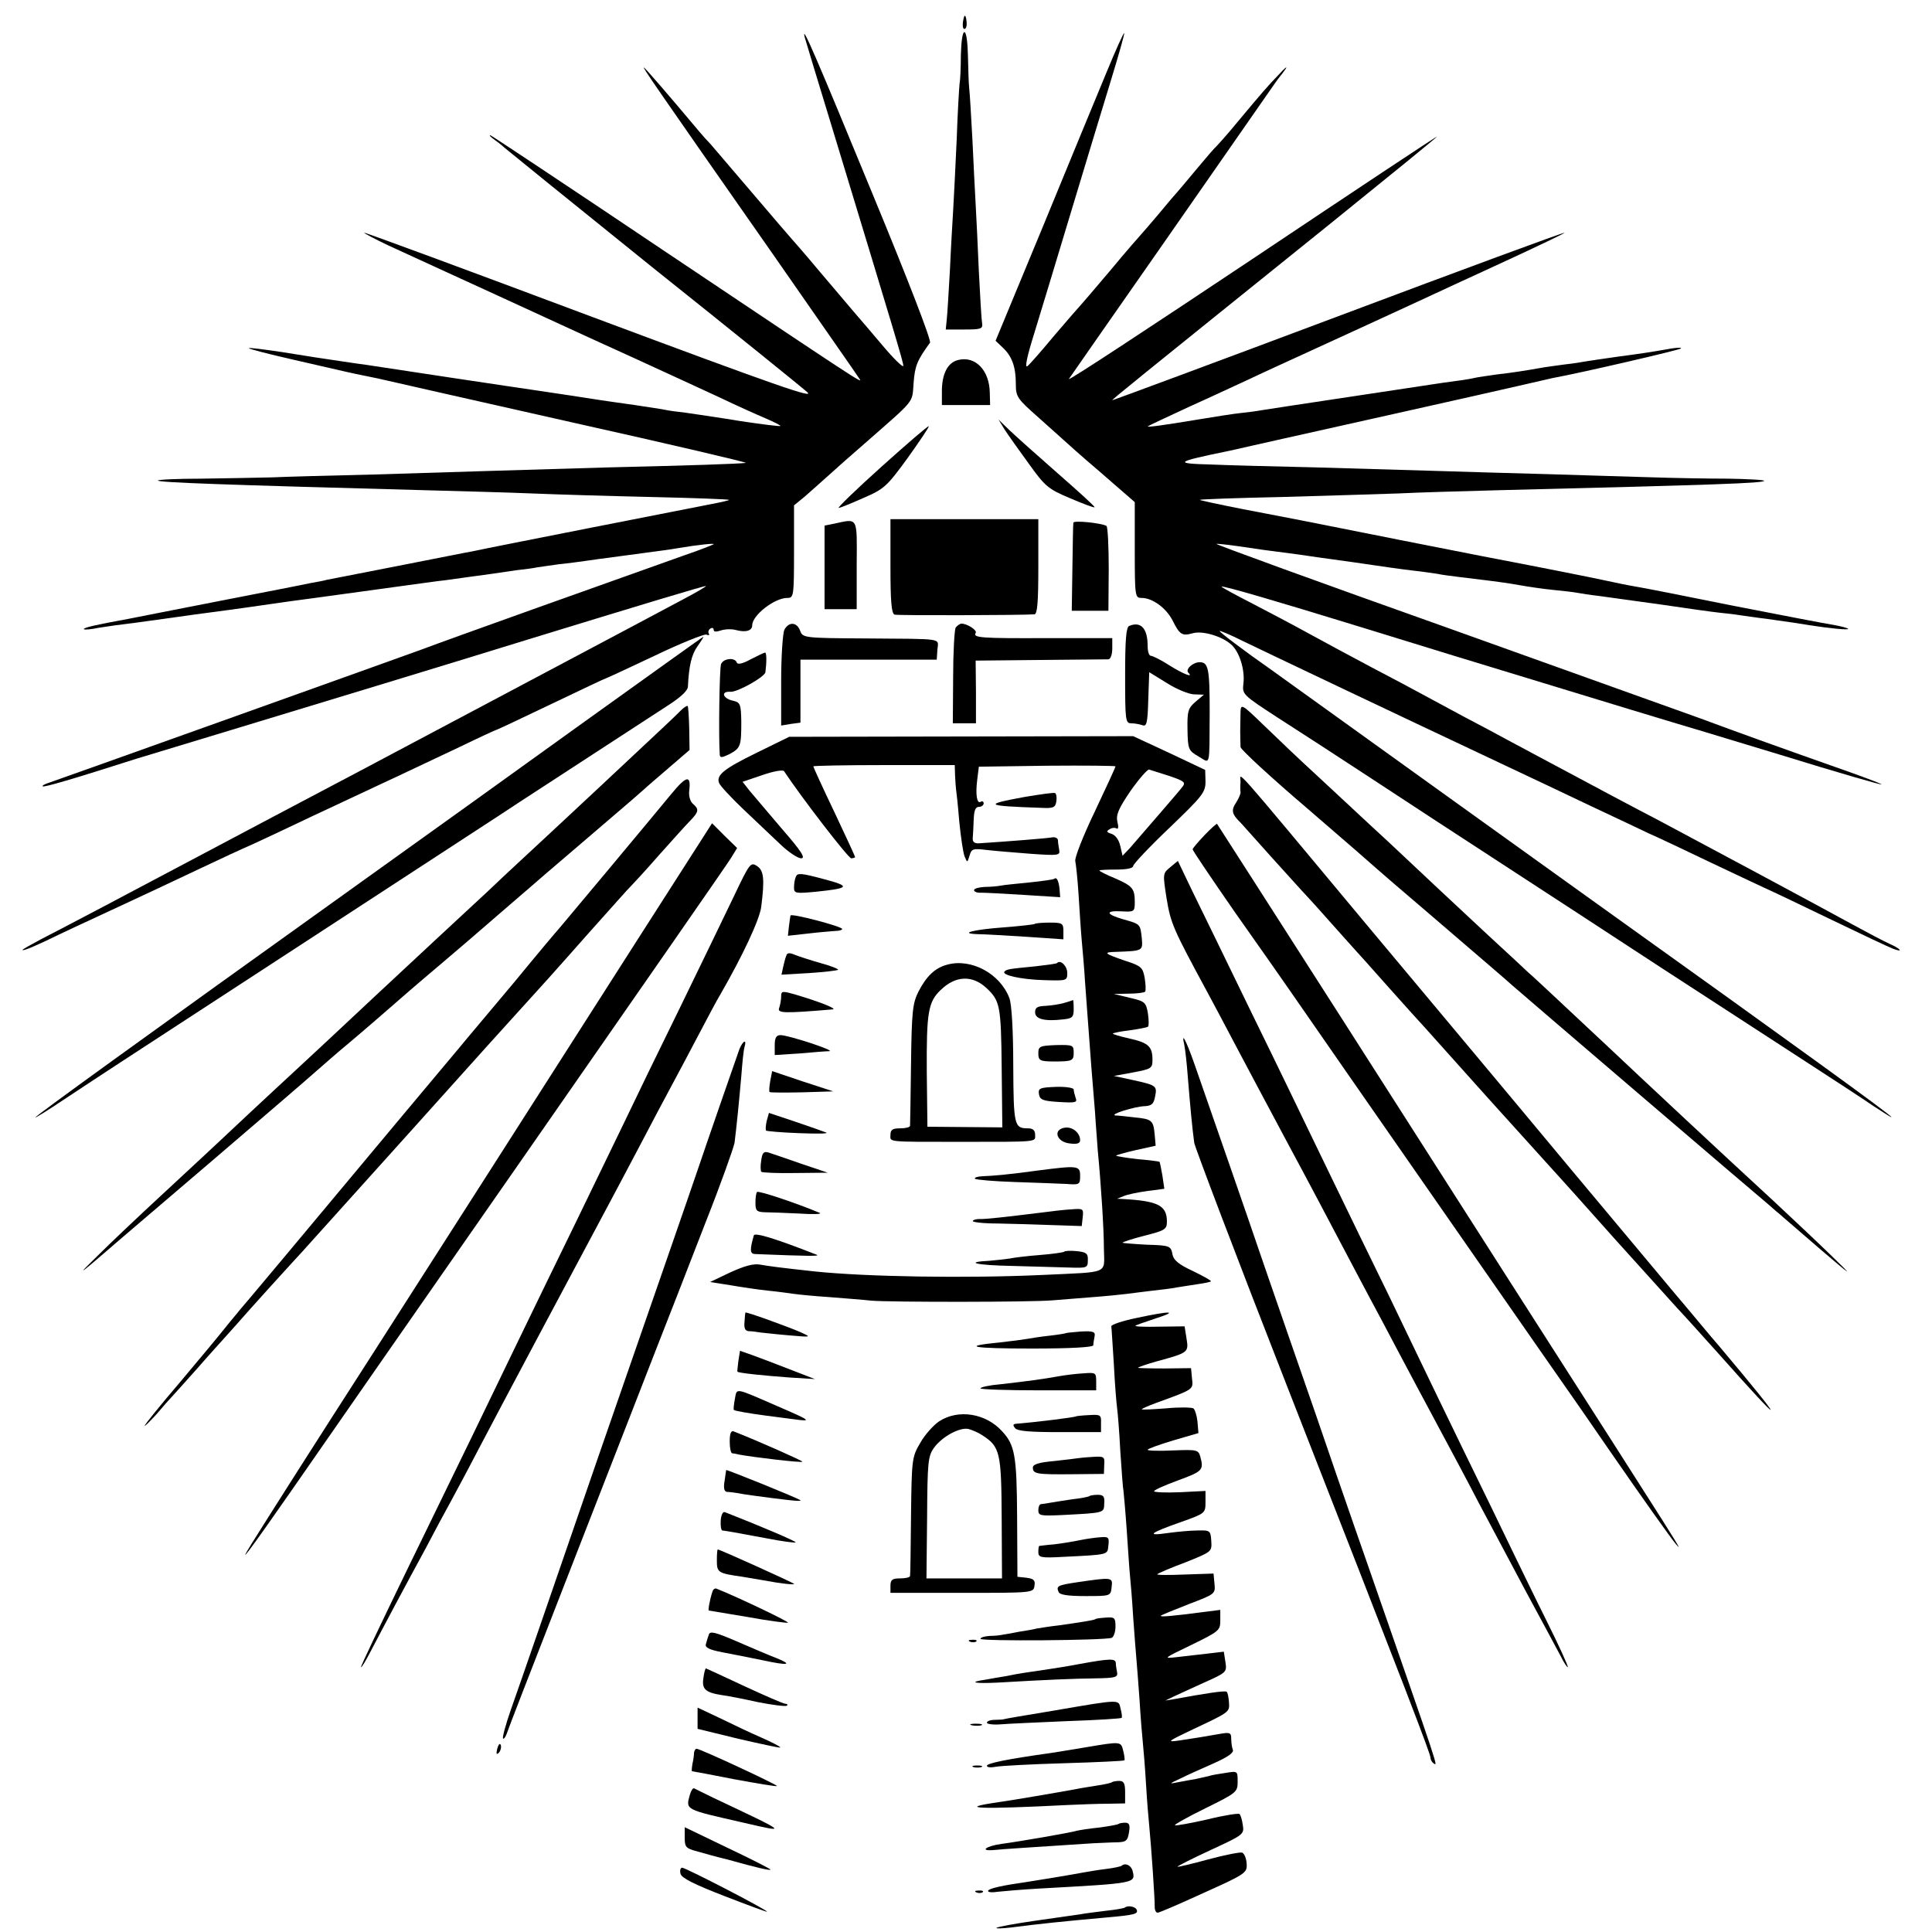 <?xml version="1.0" standalone="no"?>
<!DOCTYPE svg PUBLIC "-//W3C//DTD SVG 20010904//EN"
 "http://www.w3.org/TR/2001/REC-SVG-20010904/DTD/svg10.dtd">
<svg version="1.0" xmlns="http://www.w3.org/2000/svg"
 width="601pt" height="601pt" viewBox="0 0 601 601"
 preserveAspectRatio="xMidYMid meet">
<g transform="translate(0,601) scale(0.1,-0.1)"
fill="#000000" stroke="none">
<path d="M2999 5958 c-6 -21 -5 -38 1 -38 5 0 8 9 7 20 -1 17 -5 26 -8 18z"/>
<path d="M2503 5895 c3 -11 44 -146 91 -300 192 -632 216 -711 216 -723 0 -7
-30 22 -66 65 -36 43 -76 89 -88 103 -12 14 -59 70 -106 125 -46 55 -87 102
-90 105 -3 3 -57 66 -120 140 -63 74 -121 142 -129 151 -9 9 -25 27 -36 40
-87 104 -169 199 -172 199 -4 0 26 -44 398 -576 146 -210 269 -386 273 -393
10 -15 5 -12 -616 404 -287 193 -527 352 -532 354 -6 1 0 -5 14 -15 14 -10 27
-21 30 -24 3 -3 208 -169 455 -368 248 -198 466 -374 485 -391 29 -24 -89 17
-670 234 -387 145 -706 263 -707 261 -2 -1 32 -19 74 -39 140 -64 226 -104
338 -155 61 -28 144 -66 185 -85 41 -19 152 -70 245 -112 94 -43 213 -98 265
-122 52 -25 117 -54 143 -65 26 -11 46 -22 45 -23 -2 -2 -57 5 -124 15 -66 11
-143 22 -170 26 -27 3 -56 7 -64 9 -8 2 -51 8 -95 15 -44 6 -91 13 -105 15
-37 6 -150 23 -191 29 -20 3 -143 21 -275 41 -131 20 -250 38 -264 40 -14 2
-45 6 -70 10 -82 12 -94 14 -194 30 -54 8 -100 14 -102 12 -2 -2 60 -18 139
-36 175 -40 172 -40 227 -51 25 -5 54 -11 65 -14 11 -3 270 -61 575 -130 305
-68 548 -125 540 -126 -27 -3 -171 -8 -430 -14 -140 -4 -307 -9 -370 -11 -63
-2 -223 -7 -355 -11 -132 -3 -276 -7 -320 -9 -44 -1 -143 -3 -219 -4 -77 0
-137 -3 -135 -6 7 -6 201 -13 834 -30 110 -3 259 -7 330 -10 72 -3 238 -8 370
-11 132 -3 241 -7 243 -9 2 -1 -23 -7 -55 -13 -46 -9 -684 -134 -743 -147 -8
-1 -112 -22 -230 -45 -118 -23 -219 -43 -225 -44 -5 -2 -28 -6 -50 -10 -22 -5
-152 -30 -290 -57 -137 -27 -261 -51 -275 -54 -98 -18 -134 -26 -139 -31 -3
-3 10 -3 29 0 19 4 51 8 70 11 19 2 87 11 150 20 63 9 129 18 145 20 70 9 174
24 215 30 14 2 63 9 110 15 110 15 124 17 255 35 61 8 128 18 150 20 41 6 102
14 145 20 14 2 48 7 75 11 28 3 57 7 65 9 8 1 40 6 70 10 30 3 66 8 80 10 14
2 63 9 110 15 126 17 152 20 180 25 59 10 115 16 110 12 -3 -2 -43 -18 -90
-34 -267 -95 -730 -260 -820 -294 -138 -50 -1128 -404 -1158 -414 -13 -4 -22
-9 -19 -11 3 -4 95 23 292 86 33 10 182 55 330 100 294 89 688 209 885 270
349 107 554 169 556 167 2 -1 -32 -21 -74 -43 -76 -41 -797 -423 -1002 -532
-150 -79 -411 -217 -505 -267 -188 -100 -431 -228 -486 -256 -32 -17 -59 -32
-59 -34 0 -5 47 15 120 51 30 14 83 39 118 55 146 68 194 90 316 148 70 33
130 61 131 61 1 0 54 24 117 54 63 30 148 70 189 89 133 62 252 118 368 173
62 30 114 54 116 54 2 0 78 36 170 80 92 44 168 80 170 80 2 0 70 32 151 70
81 39 154 68 161 66 8 -3 11 -2 8 3 -3 5 -1 12 5 16 5 3 10 2 10 -4 0 -7 8 -7
23 -2 12 4 33 5 47 1 30 -8 50 -2 50 15 0 31 69 85 109 85 20 0 21 5 21 144
l0 144 33 27 c17 15 50 44 72 64 22 20 76 68 120 106 155 136 142 120 147 184
4 53 11 70 51 125 5 6 -68 195 -178 461 -177 430 -222 534 -212 490z"/>
<path d="M2989 5838 c0 -40 -2 -80 -4 -88 -1 -8 -6 -87 -9 -175 -4 -88 -9
-187 -11 -220 -2 -33 -7 -116 -10 -185 -4 -69 -8 -139 -10 -155 l-3 -30 58 0
c52 0 58 2 55 20 -2 11 -6 83 -10 160 -3 77 -8 172 -10 210 -2 39 -7 129 -10
200 -4 72 -8 144 -10 160 -2 17 -3 63 -4 103 -1 41 -5 72 -11 72 -6 0 -10 -31
-11 -72z"/>
<path d="M3443 5787 c-28 -67 -117 -283 -198 -480 l-148 -357 22 -21 c29 -27
41 -60 41 -113 0 -41 4 -46 73 -107 39 -35 74 -66 77 -69 3 -3 53 -48 113 -99
l107 -93 0 -149 c0 -145 1 -149 21 -149 34 0 76 -31 96 -69 23 -46 30 -50 63
-41 30 9 91 -9 120 -35 26 -23 43 -79 38 -121 -4 -34 -3 -35 106 -106 61 -39
192 -124 291 -189 99 -65 282 -185 407 -266 125 -81 348 -227 495 -323 148
-96 340 -221 428 -278 88 -57 194 -126 235 -154 143 -94 4 9 -454 338 -254
182 -639 458 -856 614 -217 156 -470 338 -562 404 -93 65 -166 121 -164 123 1
2 34 -12 72 -31 66 -32 459 -219 801 -380 87 -41 214 -101 283 -134 69 -32
150 -71 180 -85 30 -13 114 -53 185 -87 72 -34 150 -71 174 -82 25 -11 119
-56 210 -100 91 -44 176 -84 189 -89 34 -13 26 -1 -10 15 -18 8 -69 35 -113
59 -100 55 -492 265 -605 325 -75 39 -160 84 -457 243 -40 22 -108 58 -150 80
-43 23 -100 54 -128 69 -27 15 -99 53 -160 85 -60 32 -148 79 -195 105 -47 26
-127 68 -177 94 -51 26 -93 49 -93 51 0 5 168 -44 444 -129 61 -19 185 -57
276 -85 566 -173 667 -203 680 -207 8 -2 160 -48 338 -102 178 -55 320 -96
315 -92 -4 4 -75 30 -158 59 -156 55 -295 105 -405 146 -36 13 -390 140 -787
282 -397 141 -721 259 -719 261 2 1 32 -2 67 -7 59 -9 88 -13 189 -26 19 -3
96 -14 170 -24 74 -11 158 -23 186 -26 28 -3 61 -8 75 -10 13 -3 44 -7 69 -10
25 -3 65 -8 90 -11 25 -3 68 -9 95 -14 28 -5 75 -12 106 -15 31 -3 65 -7 75
-9 11 -2 42 -7 69 -10 28 -4 115 -16 195 -27 80 -12 160 -23 179 -25 19 -2 48
-5 65 -8 17 -2 54 -8 81 -11 71 -10 106 -15 135 -20 56 -9 124 -16 119 -11 -3
3 -23 8 -45 12 -21 3 -160 30 -309 59 -148 30 -286 57 -305 60 -19 3 -64 12
-100 20 -36 8 -207 42 -380 75 -173 34 -371 73 -440 87 -145 29 -126 25 -303
59 -76 15 -136 28 -135 29 2 2 118 6 258 9 140 4 302 9 360 11 58 3 197 7 310
10 689 17 820 22 828 29 3 3 -48 6 -114 7 -65 0 -168 2 -229 4 -60 2 -209 6
-330 10 -121 3 -276 8 -345 10 -69 2 -237 7 -375 11 -137 3 -285 7 -327 9
-119 3 -112 8 48 41 7 1 45 10 85 19 41 9 81 18 89 20 54 12 663 148 731 164
47 11 96 22 109 25 88 16 394 87 399 92 3 3 -10 3 -29 0 -68 -12 -96 -16 -171
-26 -41 -6 -84 -12 -95 -14 -10 -2 -41 -7 -69 -10 -27 -4 -61 -8 -75 -11 -40
-7 -82 -14 -135 -20 -27 -4 -57 -8 -65 -10 -8 -2 -35 -7 -60 -10 -25 -3 -56
-8 -70 -10 -14 -2 -133 -20 -265 -40 -132 -20 -253 -38 -270 -41 -16 -3 -47
-7 -67 -9 -20 -2 -77 -11 -125 -19 -121 -20 -166 -26 -162 -22 2 2 60 29 129
61 69 31 152 70 185 85 33 16 121 56 195 90 174 80 249 114 335 154 39 18 157
73 262 121 106 49 192 90 190 91 -2 2 -319 -115 -705 -260 -386 -145 -702
-262 -702 -261 0 3 57 49 678 549 182 147 332 269 332 271 0 2 -259 -170 -576
-382 -318 -212 -573 -380 -569 -372 5 7 134 193 288 413 154 221 298 428 321
461 23 33 43 62 46 65 3 3 11 14 19 25 7 11 -2 4 -20 -16 -36 -37 -53 -57
-134 -154 -27 -33 -55 -64 -61 -70 -6 -5 -35 -39 -65 -75 -30 -36 -56 -67 -59
-70 -3 -3 -28 -32 -55 -65 -28 -33 -53 -62 -56 -65 -3 -3 -46 -52 -94 -110
-49 -58 -91 -107 -94 -110 -3 -3 -39 -44 -79 -91 -40 -48 -78 -92 -86 -98 -9
-7 -1 31 21 101 19 62 70 230 113 373 43 143 99 327 124 409 25 82 45 151 43
153 -2 1 -26 -52 -54 -120z"/>
<path d="M2980 4890 c-32 -8 -50 -43 -50 -97 l0 -43 75 0 75 0 -1 38 c-1 70
-45 116 -99 102z"/>
<path d="M3125 4674 c11 -17 45 -65 75 -106 51 -71 60 -79 129 -108 40 -17 74
-30 76 -28 2 2 -50 49 -114 105 -64 56 -132 117 -151 135 l-34 33 19 -31z"/>
<path d="M2743 4559 c-79 -71 -139 -129 -134 -129 4 0 39 14 77 31 65 28 73
36 138 125 37 52 67 96 65 98 -2 2 -68 -55 -146 -125z"/>
<path d="M2770 4249 c0 -109 3 -148 13 -151 10 -3 392 -2 435 1 9 1 12 38 12
149 l0 147 -230 0 -230 0 0 -146z"/>
<path d="M2595 4381 l-30 -6 0 -130 0 -130 50 0 50 0 0 138 c1 152 5 144 -70
128z"/>
<path d="M3339 4384 c-1 -5 -2 -69 -3 -141 l-2 -133 57 0 57 0 1 130 c0 71 -3
131 -7 134 -16 9 -102 18 -103 10z"/>
<path d="M2440 4051 c-5 -11 -10 -82 -10 -159 l0 -139 30 5 30 4 0 98 0 98
212 0 212 0 2 31 c3 37 25 33 -225 35 -191 1 -194 2 -202 24 -10 27 -35 29
-49 3z"/>
<path d="M2973 4058 c-4 -7 -8 -77 -8 -155 l-1 -143 36 0 36 0 0 98 -1 97 200
2 c110 1 206 2 213 2 7 1 12 15 12 34 l0 32 -202 0 c-207 -1 -232 1 -223 16 6
8 -26 29 -44 29 -5 0 -13 -6 -18 -12z"/>
<path d="M3513 4063 c-10 -3 -13 -44 -13 -154 0 -140 1 -149 19 -149 11 0 26
-3 35 -6 13 -5 16 7 18 80 l3 85 55 -34 c30 -19 69 -35 85 -35 l30 -1 -26 -22
c-23 -20 -26 -29 -25 -86 1 -62 3 -66 34 -84 38 -22 34 -39 35 139 0 134 -4
154 -31 154 -22 0 -46 -23 -35 -33 16 -16 -14 -5 -59 23 -26 17 -53 30 -58 30
-6 0 -10 14 -10 31 0 54 -21 77 -57 62z"/>
<path d="M1814 3762 c-204 -147 -505 -363 -670 -481 -732 -524 -1034 -743
-1034 -747 0 -2 39 22 88 55 48 32 132 87 187 123 55 36 316 206 580 378 264
172 532 347 595 388 63 42 192 125 285 186 94 61 198 129 232 151 42 27 63 47
63 60 3 62 11 99 30 125 12 17 20 30 18 29 -2 0 -170 -121 -374 -267z"/>
<path d="M2335 3959 c-25 -14 -41 -17 -43 -10 -6 17 -42 13 -49 -5 -5 -13 -8
-228 -4 -282 1 -10 7 -9 30 2 35 19 37 25 37 101 -1 54 -3 60 -25 65 -33 7
-40 30 -9 28 21 -2 107 46 109 61 4 31 4 61 -1 61 -3 0 -23 -10 -45 -21z"/>
<path d="M2119 3801 c-8 -9 -75 -72 -149 -141 -74 -69 -163 -153 -199 -186
-36 -34 -82 -76 -101 -94 -19 -18 -89 -82 -154 -144 -66 -61 -134 -124 -152
-141 -172 -160 -264 -246 -298 -278 -23 -22 -88 -82 -145 -135 -58 -54 -121
-112 -140 -130 -20 -19 -63 -59 -96 -90 -34 -32 -117 -109 -185 -172 -68 -63
-156 -146 -195 -185 -67 -65 -63 -64 25 12 19 17 166 142 325 278 160 137 308
264 330 284 23 20 67 59 100 86 57 48 127 109 190 164 16 14 62 53 101 86 39
33 122 104 185 159 63 54 125 108 139 120 25 21 209 179 264 226 16 14 34 30
40 35 6 6 40 35 76 66 l65 56 -1 67 c-1 37 -3 68 -5 70 -2 1 -11 -4 -20 -13z"/>
<path d="M3859 3796 c0 -14 -1 -42 -1 -61 0 -19 1 -41 1 -49 1 -8 94 -94 209
-192 114 -98 209 -181 212 -184 3 -3 70 -61 150 -129 164 -141 258 -221 274
-236 13 -12 762 -653 795 -680 13 -11 28 -25 35 -30 6 -6 63 -54 126 -109 104
-89 108 -91 39 -24 -41 40 -124 118 -183 173 -60 55 -125 116 -146 135 -21 19
-93 87 -161 150 -68 63 -161 151 -208 195 -205 192 -236 221 -247 230 -6 6
-62 58 -125 116 -63 59 -130 121 -149 139 -19 18 -93 87 -164 154 -72 66 -159
148 -195 181 -102 94 -124 116 -195 184 -62 60 -66 62 -67 37z"/>
<path d="M2355 3669 c-102 -50 -128 -70 -118 -95 3 -8 37 -45 76 -82 39 -37
91 -86 115 -109 25 -24 54 -43 64 -43 15 0 1 22 -59 91 -43 50 -88 104 -101
119 l-22 28 62 21 c34 12 64 17 67 12 53 -80 199 -270 209 -271 6 0 12 2 12 4
0 2 -29 65 -65 141 -36 75 -65 139 -65 141 0 2 99 4 220 4 l220 0 1 -32 c1
-18 2 -37 3 -43 1 -5 6 -50 10 -100 5 -49 12 -99 17 -110 8 -19 8 -19 15 3 6
22 11 23 53 18 25 -3 87 -8 138 -12 86 -6 91 -5 88 12 -2 11 -4 24 -4 31 -1 6
-9 10 -19 8 -15 -3 -144 -13 -222 -18 -18 -2 -25 3 -24 16 1 9 2 35 3 57 1 28
5 40 16 40 8 0 15 5 15 11 0 5 -4 8 -9 5 -12 -8 -17 22 -11 69 l5 40 213 3
c116 1 212 0 212 -2 0 -3 -29 -66 -65 -142 -36 -75 -63 -144 -60 -153 2 -9 7
-54 10 -101 3 -47 7 -112 10 -145 3 -33 8 -89 10 -125 4 -58 8 -106 20 -270 2
-25 7 -85 11 -135 3 -49 8 -106 9 -125 10 -103 19 -243 19 -304 1 -81 21 -72
-189 -82 -236 -11 -551 -6 -712 11 -101 11 -140 16 -168 21 -21 4 -49 -4 -93
-24 l-63 -30 63 -10 c35 -6 88 -14 118 -17 30 -3 66 -8 80 -10 14 -2 63 -7
110 -10 47 -4 105 -8 130 -11 58 -5 499 -5 565 1 28 2 84 7 125 10 41 3 89 8
105 10 17 2 53 7 80 10 28 3 61 7 75 10 14 2 43 7 64 10 22 3 41 7 43 9 2 2
-23 16 -56 32 -45 21 -61 34 -64 54 -5 24 -9 26 -79 28 -40 2 -74 5 -76 6 -1
2 29 12 68 22 64 16 70 20 70 44 0 50 -28 64 -135 70 l-20 1 20 8 c11 5 44 12
74 16 l53 7 -6 41 c-4 23 -8 42 -9 43 -1 1 -31 5 -67 8 -35 4 -66 9 -68 11 -2
1 25 9 60 17 l63 14 -3 34 c-4 44 -8 49 -62 54 -25 3 -52 6 -60 6 -21 3 60 28
91 29 21 1 28 7 32 29 7 34 5 36 -68 52 l-60 13 60 11 c54 10 60 13 60 36 1
44 -12 56 -70 69 -31 7 -55 14 -53 16 2 2 26 7 53 10 28 4 53 9 56 11 3 2 3
20 0 41 -6 35 -9 38 -56 49 l-50 12 46 1 c25 0 48 3 51 6 3 3 2 22 -1 42 -6
33 -10 38 -60 54 -67 23 -71 27 -29 28 83 3 83 3 80 41 -5 46 -4 45 -57 60
-56 16 -58 28 -5 25 38 -2 40 -1 40 29 0 42 -7 50 -62 74 -27 11 -48 22 -48
24 0 2 24 3 52 3 32 0 53 4 53 11 0 6 51 60 113 119 103 99 112 110 112 144
l-1 36 -112 53 -112 52 -535 -1 -535 -1 -100 -49z m1283 -73 c47 -16 51 -20
40 -34 -12 -16 -120 -140 -164 -191 l-22 -23 -7 30 c-4 19 -15 34 -27 38 -16
5 -17 8 -7 14 7 5 17 6 22 3 6 -4 7 5 3 20 -5 22 3 41 41 97 27 38 53 68 58
66 6 -2 34 -11 63 -20z"/>
<path d="M2089 3541 c-55 -67 -323 -388 -347 -416 -10 -11 -74 -87 -142 -170
-69 -82 -135 -161 -147 -175 -11 -14 -104 -124 -205 -245 -276 -331 -492 -589
-503 -601 -5 -7 -26 -31 -45 -55 -19 -24 -83 -101 -142 -171 -60 -70 -108
-130 -108 -133 0 -3 17 14 38 37 20 24 39 45 42 48 3 3 39 43 80 89 41 47 82
92 90 101 8 9 45 50 81 91 37 41 79 88 94 104 15 17 44 48 64 70 20 22 178
198 351 390 173 193 319 355 325 361 53 58 109 120 214 239 69 77 129 145 135
150 6 6 45 48 86 95 41 46 85 95 98 108 26 27 27 35 7 52 -8 7 -13 24 -11 40
6 50 -8 48 -55 -9z"/>
<path d="M3859 3578 c-1 -13 -1 -27 0 -32 1 -4 -5 -19 -14 -33 -16 -24 -13
-36 15 -63 3 -3 45 -50 94 -105 50 -55 92 -102 95 -105 3 -3 42 -45 86 -95 44
-49 82 -92 85 -95 3 -3 41 -45 85 -95 44 -49 82 -92 85 -95 3 -3 64 -70 135
-150 72 -80 134 -150 140 -156 5 -6 44 -48 85 -94 41 -46 80 -88 85 -94 6 -6
91 -101 189 -211 99 -110 187 -207 195 -216 9 -9 66 -72 126 -139 215 -242
218 -233 5 20 -34 39 -82 98 -139 165 -9 11 -154 184 -322 385 -167 201 -455
545 -639 765 -436 523 -390 470 -391 443z"/>
<path d="M3188 3531 c-131 -24 -125 -28 51 -34 38 -2 44 1 47 20 2 12 0 24 -4
26 -4 2 -46 -4 -94 -12z"/>
<path d="M1980 3082 c-342 -535 -612 -958 -823 -1287 -180 -280 -301 -470
-373 -585 -51 -82 -9 -26 124 165 65 94 394 567 732 1052 338 486 624 897 634
914 l19 31 -39 38 -39 39 -235 -367z"/>
<path d="M3747 3412 c-20 -21 -37 -41 -37 -44 0 -4 59 -91 131 -195 73 -103
151 -215 174 -248 184 -266 648 -932 775 -1115 87 -124 184 -264 216 -311 105
-152 189 -270 207 -292 28 -33 21 -23 -498 788 -67 105 -303 474 -524 820
-222 347 -404 631 -405 632 -1 2 -19 -14 -39 -35z"/>
<path d="M2283 3222 c-28 -59 -104 -215 -168 -347 -65 -132 -141 -289 -170
-350 -29 -60 -99 -204 -155 -320 -114 -233 -232 -478 -320 -660 -32 -66 -124
-255 -204 -419 -80 -165 -145 -301 -143 -302 2 -2 15 20 30 49 15 29 49 93 75
142 27 50 70 131 97 180 26 50 60 113 75 140 15 28 54 100 85 160 68 130 307
579 420 790 18 33 58 110 90 170 32 61 72 137 90 170 18 33 56 105 85 160 29
55 60 114 70 130 72 125 123 235 128 274 11 87 8 113 -13 127 -20 13 -23 9
-72 -94z"/>
<path d="M3640 3312 c-23 -19 -23 -20 -11 -97 13 -78 20 -94 126 -290 18 -33
56 -105 85 -160 29 -55 103 -194 165 -310 62 -115 138 -259 170 -320 32 -60
72 -137 90 -170 18 -33 56 -105 85 -160 29 -55 83 -156 120 -225 37 -69 96
-179 130 -245 35 -66 102 -192 149 -280 48 -88 95 -177 106 -197 10 -21 21
-36 22 -34 2 2 -27 66 -65 142 -38 76 -88 180 -112 229 -24 50 -92 191 -153
315 -60 124 -131 270 -157 325 -26 55 -98 204 -160 330 -62 127 -131 271 -155
320 -24 50 -105 218 -182 375 -76 157 -159 327 -184 378 l-45 94 -24 -20z"/>
<path d="M2476 3283 c-4 -8 -6 -23 -6 -34 0 -18 5 -19 68 -13 106 11 110 17
22 40 -67 18 -80 19 -84 7z"/>
<path d="M3279 3276 c-2 -2 -37 -7 -76 -11 -40 -4 -81 -8 -90 -10 -10 -2 -33
-4 -50 -4 -18 -1 -33 -5 -33 -10 0 -5 10 -9 23 -8 12 0 72 -3 134 -7 l111 -7
-2 26 c-3 26 -9 38 -17 31z"/>
<path d="M2459 3162 c-1 -4 -3 -20 -5 -35 l-3 -28 62 7 c34 4 72 7 85 8 12 0
22 3 22 6 0 8 -160 50 -161 42z"/>
<path d="M3219 3136 c-2 -2 -47 -7 -99 -11 -93 -7 -140 -19 -77 -21 18 0 84
-4 148 -8 l117 -8 0 26 c0 24 -4 26 -43 26 -23 0 -44 -2 -46 -4z"/>
<path d="M2446 3037 c-3 -6 -7 -23 -10 -36 l-5 -23 86 5 c47 3 87 8 90 10 2 3
-22 12 -54 21 -32 9 -68 21 -81 26 -16 7 -24 6 -26 -3z"/>
<path d="M2946 3009 c-37 -10 -64 -35 -89 -84 -18 -36 -21 -61 -23 -225 -1
-102 -3 -188 -3 -192 -1 -5 -14 -8 -31 -8 -23 0 -30 -4 -30 -20 0 -23 -17 -22
215 -22 250 0 235 -1 235 22 0 14 -7 20 -22 20 -43 0 -45 8 -46 195 0 110 -5
192 -12 210 -29 77 -120 125 -194 104z m122 -72 c43 -40 46 -55 48 -248 l2
-186 -116 1 -117 1 -2 170 c-1 187 4 219 45 257 45 43 97 45 140 5z"/>
<path d="M3288 3014 c-2 -2 -32 -6 -67 -10 -83 -8 -89 -9 -96 -16 -11 -11 51
-25 123 -27 70 -2 72 -2 72 22 0 22 -21 43 -32 31z"/>
<path d="M2430 2910 c0 -10 -3 -26 -6 -35 -7 -17 12 -18 166 -5 16 1 -35 22
-112 45 -45 13 -48 13 -48 -5z"/>
<path d="M3310 2890 c-14 -4 -40 -8 -57 -9 -26 -1 -33 -5 -33 -20 0 -21 29
-29 88 -22 28 3 32 7 32 32 0 16 -1 29 -2 28 -2 -1 -14 -5 -28 -9z"/>
<path d="M2410 2759 l0 -31 78 5 c42 4 84 7 92 7 19 2 -128 50 -152 50 -13 0
-18 -8 -18 -31z"/>
<path d="M3684 2760 c3 -14 8 -59 11 -100 7 -87 14 -162 20 -205 3 -16 131
-354 286 -750 378 -966 449 -1151 449 -1163 0 -6 4 -13 9 -17 14 -8 26 -45
-200 605 -22 63 -67 192 -99 285 -32 94 -97 283 -145 420 -48 138 -90 261 -95
275 -11 34 -172 498 -204 589 -27 77 -42 104 -32 61z"/>
<path d="M2300 2746 c-10 -28 -102 -293 -130 -376 -10 -30 -50 -145 -88 -255
-38 -110 -138 -398 -222 -640 -168 -488 -227 -659 -271 -784 -16 -46 -27 -86
-24 -89 2 -3 7 4 11 14 9 26 51 134 236 609 88 226 191 489 228 585 38 96 107
274 154 395 48 121 88 234 91 250 6 47 14 127 21 207 3 40 7 81 10 91 8 26 -5
20 -16 -7z"/>
<path d="M3230 2733 c0 -22 5 -25 50 -25 55 0 60 2 60 27 0 24 -2 25 -55 24
-51 -2 -55 -4 -55 -26z"/>
<path d="M2396 2647 c-3 -17 -4 -32 -2 -34 2 -2 47 -2 101 -1 l97 3 -95 31
-95 32 -6 -31z"/>
<path d="M3232 2606 c3 -17 12 -21 62 -24 52 -3 58 -2 52 13 -3 9 -6 21 -6 26
0 5 -25 9 -55 8 -50 -2 -56 -4 -53 -23z"/>
<path d="M2385 2523 c-3 -14 -4 -27 -2 -30 3 -2 49 -6 103 -8 55 -2 92 -2 84
2 -8 3 -52 19 -97 34 l-81 27 -7 -25z"/>
<path d="M3312 2502 c-38 -6 -25 -45 16 -49 22 -3 32 0 32 10 0 23 -24 43 -48
39z"/>
<path d="M2368 2400 c-3 -16 -2 -32 0 -35 3 -3 51 -5 106 -4 l101 1 -83 28
c-46 16 -92 32 -102 35 -14 4 -19 -1 -22 -25z"/>
<path d="M3230 2369 c-86 -12 -142 -17 -174 -18 -16 -1 -26 -4 -23 -8 4 -3 60
-8 125 -10 64 -2 136 -5 160 -6 40 -3 42 -2 42 25 0 32 -6 33 -130 17z"/>
<path d="M2355 2302 c-3 -3 -5 -18 -5 -34 0 -24 4 -28 28 -29 15 0 63 -2 107
-4 44 -3 73 -2 65 2 -69 29 -190 70 -195 65z"/>
<path d="M3240 2238 c-113 -14 -176 -21 -192 -20 -10 0 -20 -2 -22 -6 -2 -4
33 -8 77 -8 45 -1 123 -3 172 -5 l90 -3 3 27 c3 27 2 28 -35 25 -21 -1 -63 -6
-93 -10z"/>
<path d="M2345 2167 c-13 -45 -12 -57 3 -58 173 -7 205 -7 192 -2 -125 49
-192 70 -195 60z"/>
<path d="M3310 2116 c-3 -2 -36 -7 -75 -10 -38 -3 -81 -8 -94 -11 -13 -2 -41
-5 -63 -7 -81 -4 -42 -14 70 -16 64 -2 144 -4 177 -5 57 -2 59 -1 59 23 1 21
-5 25 -35 28 -19 2 -37 1 -39 -2z"/>
<path d="M2319 1927 c-1 -1 -2 -14 -3 -29 -2 -20 2 -28 13 -29 9 0 25 -2 36
-4 11 -1 52 -6 90 -9 70 -6 70 -6 35 10 -39 17 -169 64 -171 61z"/>
<path d="M3535 1910 c-44 -9 -79 -21 -78 -26 1 -5 4 -59 8 -119 3 -61 8 -121
10 -135 2 -14 7 -74 10 -134 4 -60 8 -116 10 -125 1 -9 6 -63 10 -121 4 -58 8
-121 10 -140 2 -20 7 -78 10 -130 4 -52 8 -111 10 -130 2 -19 6 -78 10 -130 3
-52 8 -111 10 -130 2 -19 7 -78 10 -130 3 -52 8 -111 10 -130 6 -60 18 -234
17 -252 0 -10 4 -18 9 -18 5 0 70 28 144 62 131 59 135 62 133 91 -1 16 -7 31
-14 34 -6 2 -53 -7 -105 -21 -51 -14 -94 -24 -96 -23 -1 2 45 25 103 52 102
47 105 49 100 78 -2 16 -7 31 -10 34 -3 3 -49 -4 -101 -17 -53 -12 -98 -20
-100 -18 -3 2 40 26 95 53 97 48 100 50 100 83 0 33 0 33 -37 27 -21 -3 -45
-7 -53 -10 -8 -2 -26 -6 -40 -9 -14 -2 -38 -7 -55 -10 -29 -6 -29 -5 6 11 20
10 66 31 103 47 47 21 65 34 61 43 -3 8 -5 24 -5 35 0 18 -4 20 -37 14 -51 -9
-70 -12 -123 -20 -42 -6 -40 -4 40 34 117 55 115 54 113 85 -1 15 -4 30 -7 32
-4 5 -62 -4 -166 -23 l-25 -4 25 12 c14 7 57 26 96 44 69 31 71 32 66 64 l-5
32 -51 -6 c-28 -3 -71 -8 -96 -11 -43 -5 -41 -4 46 38 86 42 90 45 90 76 l0
33 -55 -7 c-92 -12 -135 -16 -130 -11 2 2 41 18 87 36 82 31 83 32 80 63 l-3
32 -90 -3 c-49 -2 -88 -2 -85 1 3 3 42 20 88 37 82 33 82 33 80 66 -2 33 -4
34 -43 33 -22 0 -64 -4 -93 -8 -68 -10 -56 0 41 34 76 27 77 28 77 62 l0 35
-80 -4 c-44 -2 -80 0 -80 3 0 4 34 19 75 34 76 28 80 32 69 73 -6 22 -10 23
-85 20 -44 -2 -79 -1 -79 2 0 3 36 16 79 29 l79 23 -3 36 c-2 19 -8 38 -13 41
-6 3 -44 4 -84 0 -40 -3 -74 -5 -76 -3 -2 1 18 10 45 20 118 43 115 41 111 76
l-3 32 -82 -1 c-46 0 -83 1 -83 2 0 2 26 11 58 20 99 27 100 28 93 71 l-6 38
-79 -1 c-43 -1 -76 0 -74 3 2 2 31 12 64 23 72 23 46 24 -61 1z"/>
<path d="M3316 1863 c-1 -1 -24 -5 -51 -8 -28 -3 -59 -8 -70 -10 -11 -2 -49
-7 -85 -11 -123 -12 -88 -19 101 -19 119 0 189 4 190 10 0 5 2 18 4 28 3 14
-4 17 -42 15 -24 -2 -46 -4 -47 -5z"/>
<path d="M2297 1777 c-2 -18 -4 -33 -3 -34 3 -4 79 -12 161 -18 l80 -5 -80 31
c-44 17 -96 37 -116 44 l-37 13 -5 -31z"/>
<path d="M3295 1729 c-50 -9 -102 -16 -182 -25 -35 -3 -63 -9 -63 -13 0 -3 81
-6 180 -6 l180 0 0 28 c0 26 -2 28 -37 25 -21 -1 -56 -5 -78 -9z"/>
<path d="M2286 1658 c-3 -17 -5 -32 -3 -34 3 -3 43 -10 102 -18 22 -3 60 -8
85 -11 58 -8 52 -4 -50 40 -138 60 -127 58 -134 23z"/>
<path d="M2922 1589 c-18 -12 -45 -42 -59 -67 -26 -44 -27 -50 -29 -226 -1
-100 -2 -184 -3 -188 0 -5 -14 -8 -31 -8 -24 0 -30 -4 -30 -23 l0 -22 223 0
c220 0 222 0 225 22 3 17 -2 22 -25 25 l-28 3 -1 185 c-1 193 -7 225 -47 268
-51 56 -136 69 -195 31z m134 -44 c55 -35 59 -54 60 -257 l1 -188 -117 0 -118
0 2 189 c1 175 3 192 22 218 25 34 78 63 106 58 11 -3 31 -11 44 -20z"/>
<path d="M3347 1604 c-3 -3 -124 -18 -186 -23 -10 -1 -11 -4 -3 -14 8 -9 47
-12 139 -12 l128 0 0 28 c1 26 -2 27 -37 25 -21 -1 -40 -3 -41 -4z"/>
<path d="M2270 1526 c0 -20 3 -36 8 -37 4 0 14 -2 22 -4 43 -8 193 -26 196
-22 3 2 -139 65 -213 94 -9 4 -13 -6 -13 -31z"/>
<path d="M3354 1474 c-5 -1 -39 -5 -75 -9 -46 -4 -66 -10 -66 -20 0 -20 11
-22 121 -21 l100 1 1 28 c2 26 -1 27 -35 25 -20 -1 -40 -3 -46 -4z"/>
<path d="M2259 1437 c0 -1 -3 -17 -5 -34 -4 -23 -1 -33 8 -34 7 0 20 -2 28 -3
18 -4 99 -15 160 -22 25 -3 43 -4 40 -1 -6 6 -229 96 -231 94z"/>
<path d="M3389 1356 c-2 -2 -26 -7 -54 -10 -27 -4 -59 -9 -70 -11 -11 -2 -23
-4 -27 -4 -5 -1 -8 -9 -8 -19 0 -17 7 -18 73 -15 134 7 131 6 132 36 2 22 -3
27 -20 27 -12 0 -24 -2 -26 -4z"/>
<path d="M2242 1280 c-1 -16 1 -30 5 -31 10 -1 35 -5 141 -25 46 -9 85 -14 87
-12 3 3 -110 51 -220 94 -6 3 -12 -9 -13 -26z"/>
<path d="M3360 1219 c-19 -4 -55 -10 -80 -13 -25 -2 -46 -5 -47 -5 -2 -1 -3
-9 -3 -19 0 -17 7 -19 78 -15 143 7 137 6 140 36 3 25 0 27 -25 25 -15 -1 -44
-5 -63 -9z"/>
<path d="M2230 1156 c0 -38 3 -40 80 -51 25 -4 54 -9 65 -11 52 -10 99 -15 95
-11 -5 5 -231 107 -237 107 -2 0 -3 -15 -3 -34z"/>
<path d="M3351 1088 c-61 -9 -66 -12 -58 -30 3 -9 28 -13 83 -13 79 0 79 0 82
28 4 31 2 31 -107 15z"/>
<path d="M2216 1058 c-8 -24 -14 -58 -11 -58 1 0 55 -9 120 -20 65 -12 122
-19 126 -18 7 2 -161 82 -222 106 -5 2 -11 -2 -13 -10z"/>
<path d="M3407 973 c-3 -3 -49 -10 -112 -19 -27 -3 -59 -8 -70 -10 -11 -3 -36
-7 -55 -10 -19 -4 -42 -8 -50 -9 -8 -2 -27 -4 -42 -4 -16 -1 -28 -5 -28 -9 0
-8 384 -5 408 3 6 2 12 18 12 35 0 28 -3 30 -30 28 -17 -1 -32 -3 -33 -5z"/>
<path d="M2205 925 c-3 -8 -7 -21 -9 -29 -4 -11 10 -18 52 -26 31 -6 88 -17
126 -25 79 -17 94 -14 39 8 -21 8 -75 31 -121 51 -67 29 -84 33 -87 21z"/>
<path d="M3018 903 c7 -3 16 -2 19 1 4 3 -2 6 -13 5 -11 0 -14 -3 -6 -6z"/>
<path d="M3360 834 c-36 -7 -87 -15 -115 -19 -61 -9 -71 -10 -115 -19 -19 -3
-48 -8 -64 -11 -56 -8 -36 -13 41 -9 154 9 229 12 300 13 62 1 71 3 68 19 -2
9 -4 23 -4 29 -1 14 -18 14 -111 -3z"/>
<path d="M2188 789 c-5 -33 6 -44 57 -52 17 -2 68 -12 113 -22 46 -9 86 -14
90 -11 3 3 1 6 -5 6 -6 0 -63 25 -128 55 -64 30 -118 55 -119 55 -2 0 -6 -14
-8 -31z"/>
<path d="M3280 689 c-85 -14 -156 -26 -157 -27 -2 -1 -14 -2 -28 -2 -14 0 -25
-4 -25 -9 0 -4 19 -7 43 -5 23 2 116 6 207 10 91 3 167 8 169 10 2 1 1 14 -3
28 -7 30 4 31 -206 -5z"/>
<path d="M2170 665 l0 -33 127 -31 c70 -16 129 -29 130 -27 2 2 -25 16 -59 31
-35 15 -93 43 -130 61 l-68 32 0 -33z"/>
<path d="M3023 643 c9 -2 23 -2 30 0 6 3 -1 5 -18 5 -16 0 -22 -2 -12 -5z"/>
<path d="M1547 571 c-4 -17 -3 -21 5 -13 5 5 8 16 6 23 -3 8 -7 3 -11 -10z"/>
<path d="M3380 575 c-41 -7 -91 -15 -110 -18 -136 -19 -200 -32 -200 -40 0 -5
12 -6 28 -3 15 3 110 8 212 11 101 3 186 7 188 9 1 2 0 15 -4 30 -7 29 -7 29
-114 11z"/>
<path d="M2159 558 c0 -7 -2 -23 -5 -35 -2 -13 -3 -23 -1 -23 2 0 61 -11 132
-25 71 -13 130 -23 132 -21 4 3 -239 116 -250 116 -4 0 -7 -6 -8 -12z"/>
<path d="M3028 513 c6 -2 18 -2 25 0 6 3 1 5 -13 5 -14 0 -19 -2 -12 -5z"/>
<path d="M3459 466 c-2 -2 -22 -7 -44 -10 -23 -4 -52 -8 -65 -11 -48 -9 -206
-36 -243 -41 -138 -20 -61 -23 213 -9 41 2 99 4 128 4 l52 1 0 35 c0 27 -4 35
-18 35 -10 0 -21 -2 -23 -4z"/>
<path d="M2146 427 c-13 -48 -17 -45 167 -87 139 -32 142 -34 -93 77 -30 15
-58 28 -61 30 -4 1 -9 -7 -13 -20z"/>
<path d="M3479 336 c-2 -2 -29 -7 -59 -11 -30 -3 -62 -8 -70 -10 -19 -6 -182
-34 -235 -41 -49 -7 -69 -23 -23 -19 28 3 110 8 308 21 25 1 59 3 76 3 27 1
32 5 36 31 4 23 1 30 -12 30 -9 0 -19 -2 -21 -4z"/>
<path d="M2130 293 c0 -29 4 -33 38 -42 20 -6 64 -18 97 -26 93 -26 129 -34
132 -31 2 1 -58 32 -132 67 l-135 65 0 -33z"/>
<path d="M3489 206 c-2 -2 -24 -7 -49 -10 -25 -3 -54 -8 -65 -10 -60 -11 -158
-27 -185 -31 -71 -10 -111 -19 -116 -26 -3 -5 10 -7 28 -4 18 2 76 7 128 10
307 17 303 16 293 56 -5 17 -23 25 -34 15z"/>
<path d="M2117 181 c3 -13 43 -33 136 -69 72 -28 132 -50 133 -49 4 4 -253
137 -264 137 -5 0 -8 -8 -5 -19z"/>
<path d="M3038 123 c7 -3 16 -2 19 1 4 3 -2 6 -13 5 -11 0 -14 -3 -6 -6z"/>
<path d="M3499 76 c-2 -2 -29 -7 -59 -10 -30 -4 -66 -8 -80 -11 -14 -2 -77
-11 -140 -20 -63 -9 -117 -19 -120 -22 -3 -3 18 -2 45 1 83 11 172 20 295 31
91 8 103 11 95 26 -6 9 -28 12 -36 5z"/>
</g>
</svg>
